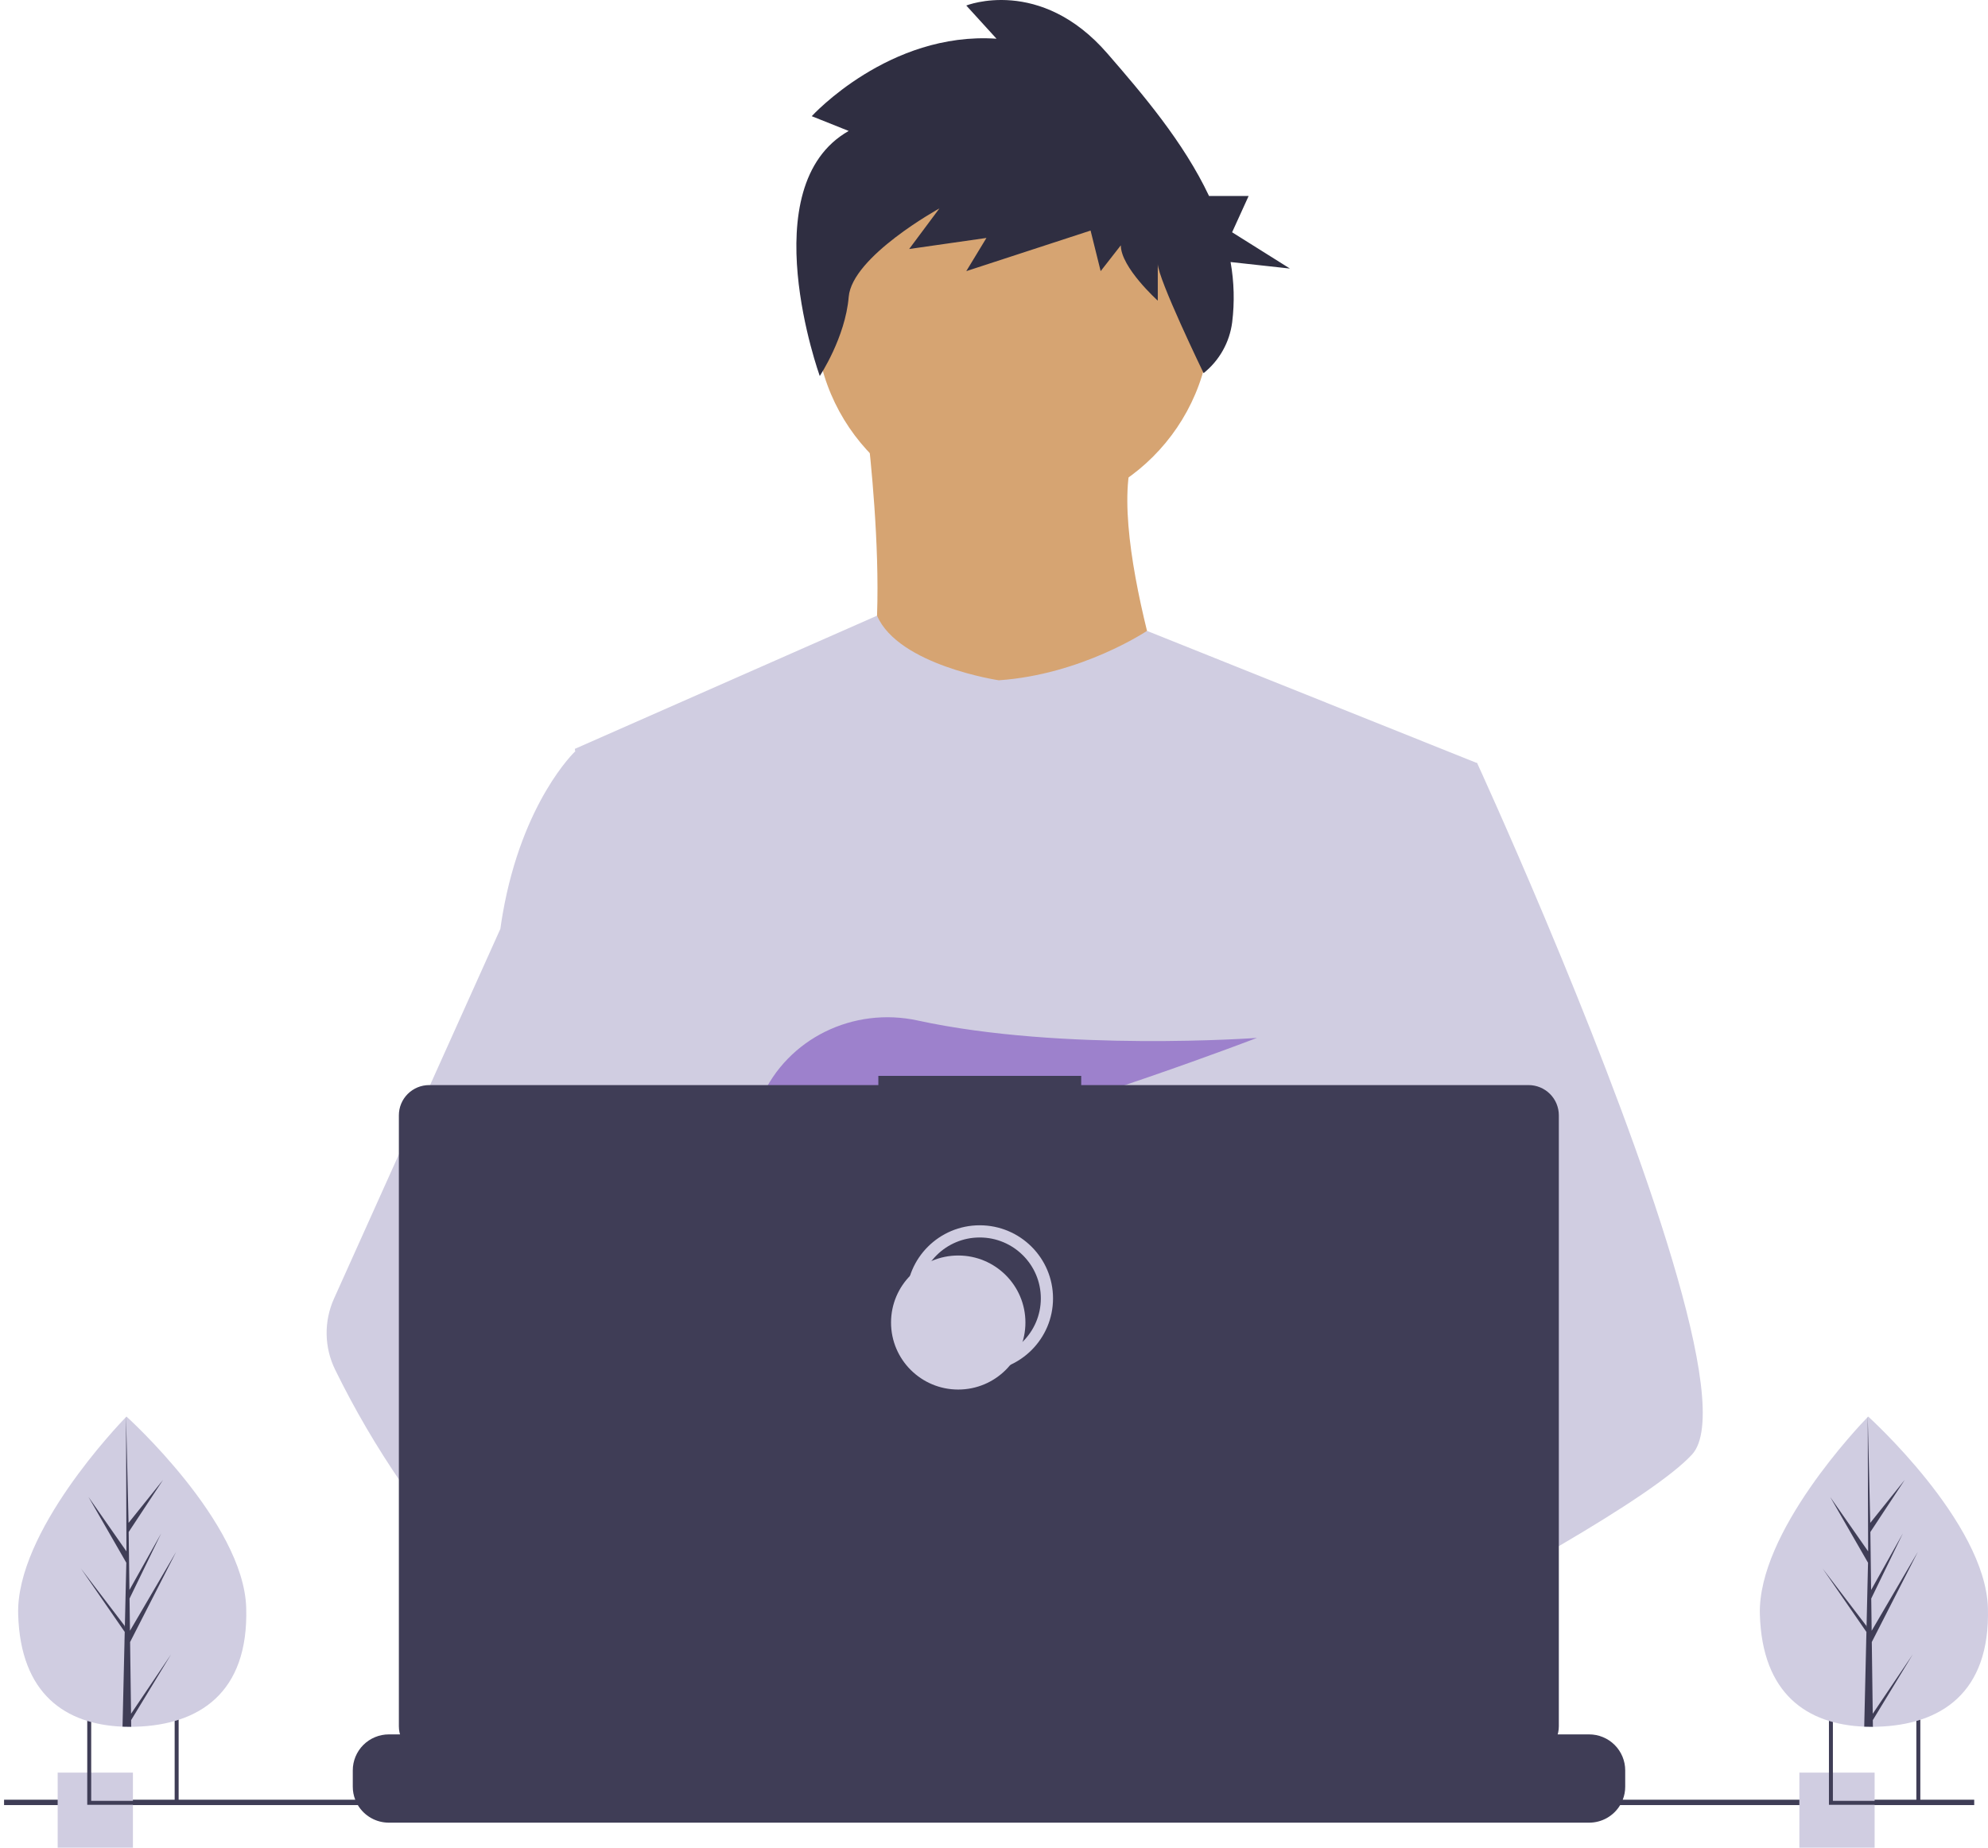 <svg width="326" height="303" viewBox="0 0 326 303" fill="none" xmlns="http://www.w3.org/2000/svg">
<path d="M166.135 84.382C184.036 84.382 198.547 69.908 198.547 52.054C198.547 34.2 184.036 19.726 166.135 19.726C148.235 19.726 133.724 34.2 133.724 52.054C133.724 69.908 148.235 84.382 166.135 84.382Z" fill="#D6A472"/>
<path d="M141.944 68.218C141.944 68.218 148.051 114.134 138.656 119.288C129.261 124.441 194.554 124.91 194.554 124.91C194.554 124.91 179.992 85.085 186.569 72.903L141.944 68.218Z" fill="#D6A472"/>
<path d="M242.231 125.142L236.801 149.805L225.319 201.984L224.976 204.842L221.013 237.924L218.378 259.901L216.61 274.663C205.864 280.172 198.076 283.974 198.076 283.974C198.076 283.974 197.406 280.625 196.326 276.338C188.785 278.593 174.831 282.335 163.005 283.082C167.311 287.87 169.29 292.367 166.606 295.686C158.505 305.692 125.061 284.731 113.363 276.914C113.091 278.786 112.987 280.678 113.054 282.568L104.103 275.701L104.989 259.901L106.483 233.167L108.36 199.641C107.768 198.206 107.272 196.733 106.875 195.232C104.133 185.507 100.806 166.089 98.254 149.805C96.2 136.7 94.657 125.626 94.331 123.269C94.287 122.962 94.265 122.803 94.265 122.803L143.819 100.963C147.341 109.109 163.785 111.558 163.785 111.558C177.409 110.621 188.089 103.455 188.089 103.455L242.231 125.142Z" fill="#D0CDE1"/>
<path d="M201.836 274.606C201.836 274.606 199.738 275.323 196.326 276.338C188.785 278.593 174.831 282.335 163.005 283.082C152.824 283.733 144.22 282.168 142.647 275.542C141.972 272.694 142.929 270.35 145.014 268.425C151.237 262.67 167.492 260.608 180.384 259.901C184.025 259.703 187.392 259.61 190.196 259.575C194.956 259.514 198.076 259.61 198.076 259.61L198.151 259.901L201.836 274.606Z" fill="#A0616A"/>
<path d="M139.172 21.474L133.112 19.054C133.112 19.054 145.783 5.14 163.413 6.35L158.454 0.905C158.454 0.905 170.574 -3.935 181.593 8.77C187.385 15.448 194.087 23.298 198.264 32.142H204.754L202.046 38.09L211.526 44.039L201.795 42.971C202.375 46.229 202.464 49.554 202.059 52.838C201.642 56.123 199.961 59.118 197.372 61.19V61.19C197.372 61.19 189.857 45.673 189.857 43.253V49.303C189.857 49.303 183.796 43.858 183.796 40.229L180.491 44.463L178.838 37.809L158.454 44.463L161.76 39.019L149.088 40.834L154.047 34.179C154.047 34.179 139.723 42.044 139.172 48.698C138.621 55.353 134.428 61.659 134.428 61.659C134.428 61.659 123.195 30.549 139.172 21.474Z" fill="#2F2E41"/>
<path d="M277.461 238.526C274.16 242.096 265.979 247.472 256.062 253.293C252.373 255.456 248.446 257.685 244.439 259.901C234.879 265.189 224.87 270.43 216.61 274.663C205.864 280.172 198.076 283.974 198.076 283.974C198.076 283.974 197.406 280.625 196.326 276.338C194.881 270.601 192.703 263.185 190.434 259.901C190.354 259.786 190.275 259.681 190.196 259.575C189.534 258.709 188.869 258.204 188.212 258.204L221.013 237.924L235.188 229.158L224.976 204.842L212.167 174.341L219.898 149.805L227.669 125.142H242.231C242.231 125.142 247.053 135.64 253.219 150.28C254.14 152.469 255.092 154.751 256.062 157.107C268.747 187.881 284.561 230.854 277.461 238.526Z" fill="#D0CDE1"/>
<path d="M166.606 295.686C158.505 305.692 125.061 284.731 113.363 276.914C110.815 275.213 109.299 274.136 109.299 274.136L120.001 259.901L123.39 255.394C123.39 255.394 126.422 256.999 130.905 259.61C131.068 259.707 131.231 259.804 131.399 259.901C135.264 262.165 140.117 265.123 145.014 268.425C151.77 272.984 158.602 278.185 163.005 283.082C167.311 287.87 169.29 292.367 166.606 295.686Z" fill="#A0616A"/>
<path d="M130.905 259.61C129.709 259.606 128.514 259.703 127.335 259.901C117.202 261.637 114.214 270.786 113.363 276.914C113.091 278.786 112.987 280.678 113.054 282.568L104.103 275.701L100.841 273.199C92.991 270.469 85.996 265.62 79.931 259.901C74.67 254.851 69.951 249.268 65.849 243.243C61.764 237.305 58.123 231.074 54.954 224.603C54.07 222.797 53.594 220.819 53.562 218.81C53.529 216.801 53.94 214.809 54.764 212.975L65.849 188.334L82.052 152.32C82.171 151.463 82.301 150.624 82.444 149.805C85.657 131.429 94.265 123.269 94.265 123.269H100.841L105.24 149.805L110.705 182.773L106.875 195.232L98.025 224.005L106.483 233.167L130.905 259.61Z" fill="#D0CDE1"/>
<path d="M138.348 182.799L143.97 189.341C146.058 188.944 148.239 188.477 150.486 187.953L148.871 182.799L152.819 187.393C176.619 181.555 206.118 170.203 206.118 170.203C206.118 170.203 174.271 172.532 150.491 167.351C139.97 165.058 129.145 170.26 124.828 180.101C122.318 185.821 122.712 190.776 131.613 190.776C134.62 190.725 137.619 190.444 140.583 189.935L138.348 182.799Z" fill="#9d81cc"/>
<path d="M266.508 290.323V292.991C266.51 293.724 266.374 294.45 266.107 295.132C265.989 295.436 265.846 295.73 265.679 296.011C265.154 296.891 264.409 297.619 263.516 298.125C262.624 298.63 261.615 298.896 260.589 298.895H63.769C62.743 298.896 61.734 298.63 60.841 298.125C59.949 297.619 59.203 296.891 58.678 296.011C58.512 295.73 58.369 295.436 58.251 295.132C57.984 294.45 57.848 293.724 57.85 292.991V290.323C57.849 289.547 58.002 288.779 58.3 288.063C58.597 287.347 59.033 286.696 59.583 286.147C60.133 285.599 60.785 285.164 61.504 284.868C62.222 284.571 62.992 284.418 63.769 284.419H75.114V283.174C75.114 283.142 75.12 283.11 75.133 283.08C75.145 283.05 75.163 283.023 75.186 283C75.209 282.977 75.236 282.959 75.266 282.947C75.296 282.934 75.328 282.928 75.361 282.928H81.28C81.313 282.928 81.345 282.934 81.375 282.947C81.405 282.959 81.432 282.977 81.455 283C81.478 283.023 81.496 283.05 81.508 283.08C81.521 283.11 81.527 283.142 81.527 283.174V284.419H85.225V283.174C85.225 283.142 85.231 283.11 85.244 283.08C85.256 283.05 85.274 283.023 85.297 283C85.32 282.977 85.347 282.959 85.377 282.947C85.407 282.934 85.439 282.928 85.472 282.928H91.391C91.424 282.928 91.456 282.934 91.486 282.947C91.516 282.959 91.543 282.977 91.566 283C91.589 283.023 91.607 283.05 91.619 283.08C91.632 283.11 91.638 283.142 91.638 283.174V284.419H95.34V283.174C95.34 283.142 95.347 283.11 95.359 283.08C95.371 283.05 95.39 283.023 95.412 283C95.435 282.977 95.463 282.959 95.493 282.947C95.523 282.934 95.555 282.928 95.587 282.928H101.507C101.539 282.928 101.571 282.934 101.601 282.947C101.631 282.959 101.658 282.977 101.681 283C101.704 283.023 101.722 283.05 101.735 283.08C101.747 283.11 101.753 283.142 101.753 283.174V284.419H105.451V283.174C105.451 283.142 105.458 283.11 105.47 283.08C105.482 283.05 105.501 283.023 105.523 283C105.546 282.977 105.574 282.959 105.604 282.947C105.634 282.934 105.666 282.928 105.698 282.928H111.617C111.65 282.928 111.682 282.934 111.712 282.947C111.742 282.959 111.769 282.977 111.792 283C111.815 283.023 111.833 283.05 111.846 283.08C111.858 283.11 111.864 283.142 111.864 283.174V284.419H115.562V283.174C115.562 283.142 115.569 283.11 115.581 283.08C115.593 283.05 115.611 283.023 115.634 283C115.657 282.977 115.685 282.959 115.715 282.947C115.745 282.934 115.777 282.928 115.809 282.928H121.728C121.761 282.928 121.793 282.934 121.823 282.947C121.853 282.959 121.88 282.977 121.903 283C121.926 283.023 121.944 283.05 121.957 283.08C121.969 283.11 121.975 283.142 121.975 283.174V284.419H125.678V283.174C125.678 283.142 125.684 283.11 125.696 283.08C125.709 283.05 125.727 283.023 125.75 283C125.773 282.977 125.8 282.959 125.83 282.947C125.86 282.934 125.892 282.928 125.924 282.928H131.844C131.876 282.928 131.908 282.934 131.938 282.947C131.968 282.959 131.995 282.977 132.018 283C132.041 283.023 132.06 283.05 132.072 283.08C132.084 283.11 132.091 283.142 132.091 283.174V284.419H135.789V283.174C135.789 283.142 135.795 283.11 135.807 283.08C135.82 283.05 135.838 283.023 135.861 283C135.884 282.977 135.911 282.959 135.941 282.947C135.971 282.934 136.003 282.928 136.035 282.928H182.403C182.435 282.928 182.467 282.934 182.497 282.947C182.527 282.959 182.555 282.977 182.578 283C182.601 283.023 182.619 283.05 182.631 283.08C182.643 283.11 182.65 283.142 182.65 283.174V284.419H186.352V283.174C186.352 283.142 186.358 283.11 186.371 283.08C186.383 283.05 186.401 283.023 186.424 283C186.447 282.977 186.474 282.959 186.504 282.947C186.534 282.934 186.567 282.928 186.599 282.928H192.518C192.584 282.929 192.646 282.955 192.692 283.001C192.738 283.047 192.764 283.109 192.765 283.174V284.419H196.463V283.174C196.463 283.142 196.469 283.11 196.482 283.08C196.494 283.05 196.512 283.023 196.535 283C196.558 282.977 196.585 282.959 196.615 282.947C196.645 282.934 196.677 282.928 196.71 282.928H202.629C202.662 282.928 202.694 282.934 202.724 282.947C202.754 282.959 202.781 282.977 202.804 283C202.827 283.023 202.845 283.05 202.857 283.08C202.87 283.11 202.876 283.142 202.876 283.174V284.419H206.574V283.174C206.574 283.142 206.58 283.11 206.593 283.08C206.605 283.05 206.623 283.023 206.646 283C206.669 282.977 206.696 282.959 206.726 282.947C206.756 282.934 206.788 282.928 206.821 282.928H212.74C212.773 282.928 212.805 282.934 212.835 282.947C212.865 282.959 212.892 282.977 212.915 283C212.938 283.023 212.956 283.05 212.968 283.08C212.981 283.11 212.987 283.142 212.987 283.174V284.419H216.689V283.174C216.689 283.142 216.696 283.11 216.708 283.08C216.72 283.05 216.739 283.023 216.762 283C216.785 282.977 216.812 282.959 216.842 282.947C216.872 282.934 216.904 282.928 216.936 282.928H222.856C222.92 282.929 222.982 282.955 223.028 283.001C223.073 283.048 223.098 283.11 223.098 283.174V284.419H226.8V283.174C226.8 283.142 226.807 283.11 226.819 283.08C226.831 283.05 226.85 283.023 226.873 283C226.895 282.977 226.923 282.959 226.953 282.947C226.983 282.934 227.015 282.928 227.047 282.928H232.967C232.999 282.928 233.031 282.934 233.061 282.947C233.091 282.959 233.118 282.977 233.141 283C233.164 283.023 233.182 283.05 233.195 283.08C233.207 283.11 233.213 283.142 233.213 283.174V284.419H236.911V283.174C236.911 283.142 236.918 283.11 236.93 283.08C236.942 283.05 236.961 283.023 236.983 283C237.006 282.977 237.034 282.959 237.064 282.947C237.094 282.934 237.126 282.928 237.158 282.928H243.078C243.11 282.928 243.142 282.934 243.172 282.947C243.202 282.959 243.229 282.977 243.252 283C243.275 283.023 243.293 283.05 243.306 283.08C243.318 283.11 243.324 283.142 243.324 283.174V284.419H260.589C261.366 284.418 262.136 284.571 262.854 284.868C263.572 285.164 264.225 285.599 264.775 286.147C265.325 286.696 265.761 287.347 266.058 288.063C266.355 288.779 266.508 289.547 266.508 290.323V290.323Z" fill="#3F3D56"/>
<path d="M323.74 295.132H0.666V296.011H323.74V295.132Z" fill="#3F3D56"/>
<path d="M250.66 177.941H177.3V176.433H144.035V177.941H70.372C69.056 177.941 67.794 178.463 66.863 179.391C65.932 180.319 65.409 181.578 65.409 182.891V283.087C65.409 284.4 65.932 285.658 66.863 286.587C67.793 287.515 69.056 288.036 70.372 288.036H250.66C251.976 288.036 253.239 287.515 254.169 286.587C255.1 285.658 255.623 284.4 255.623 283.087V182.891C255.623 182.241 255.494 181.597 255.245 180.997C254.996 180.396 254.63 179.851 254.169 179.391C253.708 178.932 253.161 178.567 252.559 178.318C251.957 178.069 251.312 177.941 250.66 177.941V177.941Z" fill="#3F3D56"/>
<path d="M160.66 223.913C166.746 223.913 171.679 218.992 171.679 212.922C171.679 206.852 166.746 201.932 160.66 201.932C154.575 201.932 149.642 206.852 149.642 212.922C149.642 218.992 154.575 223.913 160.66 223.913Z" stroke="#D0CDE1" stroke-width="2" stroke-miterlimit="10"/>
<path d="M157.134 227.869C163.22 227.869 168.153 222.949 168.153 216.879C168.153 210.809 163.22 205.888 157.134 205.888C151.049 205.888 146.116 210.809 146.116 216.879C146.116 222.949 151.049 227.869 157.134 227.869Z" fill="#D0CDE1"/>
<path d="M21.798 290.69H9.457V303H21.798V290.69Z" fill="#D0CDE1"/>
<path d="M14.307 281.019V295.966H29.293V281.019H14.307ZM28.641 295.316H14.955V281.669H28.641V295.316Z" fill="#3F3D56"/>
<path d="M307.408 290.69H295.067V303H307.408V290.69Z" fill="#D0CDE1"/>
<path d="M299.917 281.019V295.966H314.903V281.019H299.917ZM314.251 295.316H300.565V281.669H314.251V295.316Z" fill="#3F3D56"/>
<path d="M40.375 263.667C40.786 277.713 32.558 282.861 22.232 283.162C21.992 283.169 21.754 283.173 21.516 283.175C21.037 283.178 20.563 283.17 20.093 283.151C10.754 282.764 3.362 277.819 2.98 264.757C2.584 251.238 19.406 233.674 20.668 232.375L20.671 232.373C20.718 232.324 20.743 232.299 20.743 232.299C20.743 232.299 39.964 249.622 40.375 263.667Z" fill="#D0CDE1"/>
<path d="M21.489 281.033L28.048 271.303L21.502 282.08L21.516 283.175C21.037 283.178 20.563 283.17 20.093 283.151L20.419 269.077L20.41 268.969L20.422 268.948L20.453 267.618L13.269 257.215L20.444 266.623L20.47 266.904L20.715 256.271L14.511 245.486L20.733 254.403L20.668 232.375L20.668 232.301L20.671 232.373L21.082 249.735L26.737 242.683L21.101 251.23L21.224 260.741L26.428 251.459L21.243 262.14L21.312 267.428L28.879 254.498L21.335 269.273L21.489 281.033Z" fill="#3F3D56"/>
<path d="M325.985 263.667C326.396 277.713 318.168 282.861 307.842 283.162C307.602 283.169 307.364 283.173 307.126 283.175C306.647 283.178 306.173 283.17 305.703 283.151C296.364 282.764 288.972 277.819 288.59 264.757C288.194 251.238 305.016 233.674 306.278 232.375L306.281 232.373C306.329 232.324 306.353 232.299 306.353 232.299C306.353 232.299 325.574 249.622 325.985 263.667Z" fill="#D0CDE1"/>
<path d="M307.099 281.033L313.658 271.303L307.112 282.08L307.126 283.175C306.647 283.178 306.173 283.17 305.703 283.151L306.029 269.077L306.02 268.969L306.032 268.948L306.063 267.618L298.879 257.215L306.054 266.623L306.08 266.904L306.326 256.271L300.121 245.486L306.343 254.403L306.278 232.375L306.278 232.301L306.281 232.373L306.692 249.735L312.347 242.683L306.711 251.23L306.834 260.741L312.038 251.459L306.853 262.14L306.922 267.428L314.489 254.498L306.945 269.273L307.099 281.033Z" fill="#3F3D56"/>
</svg>
